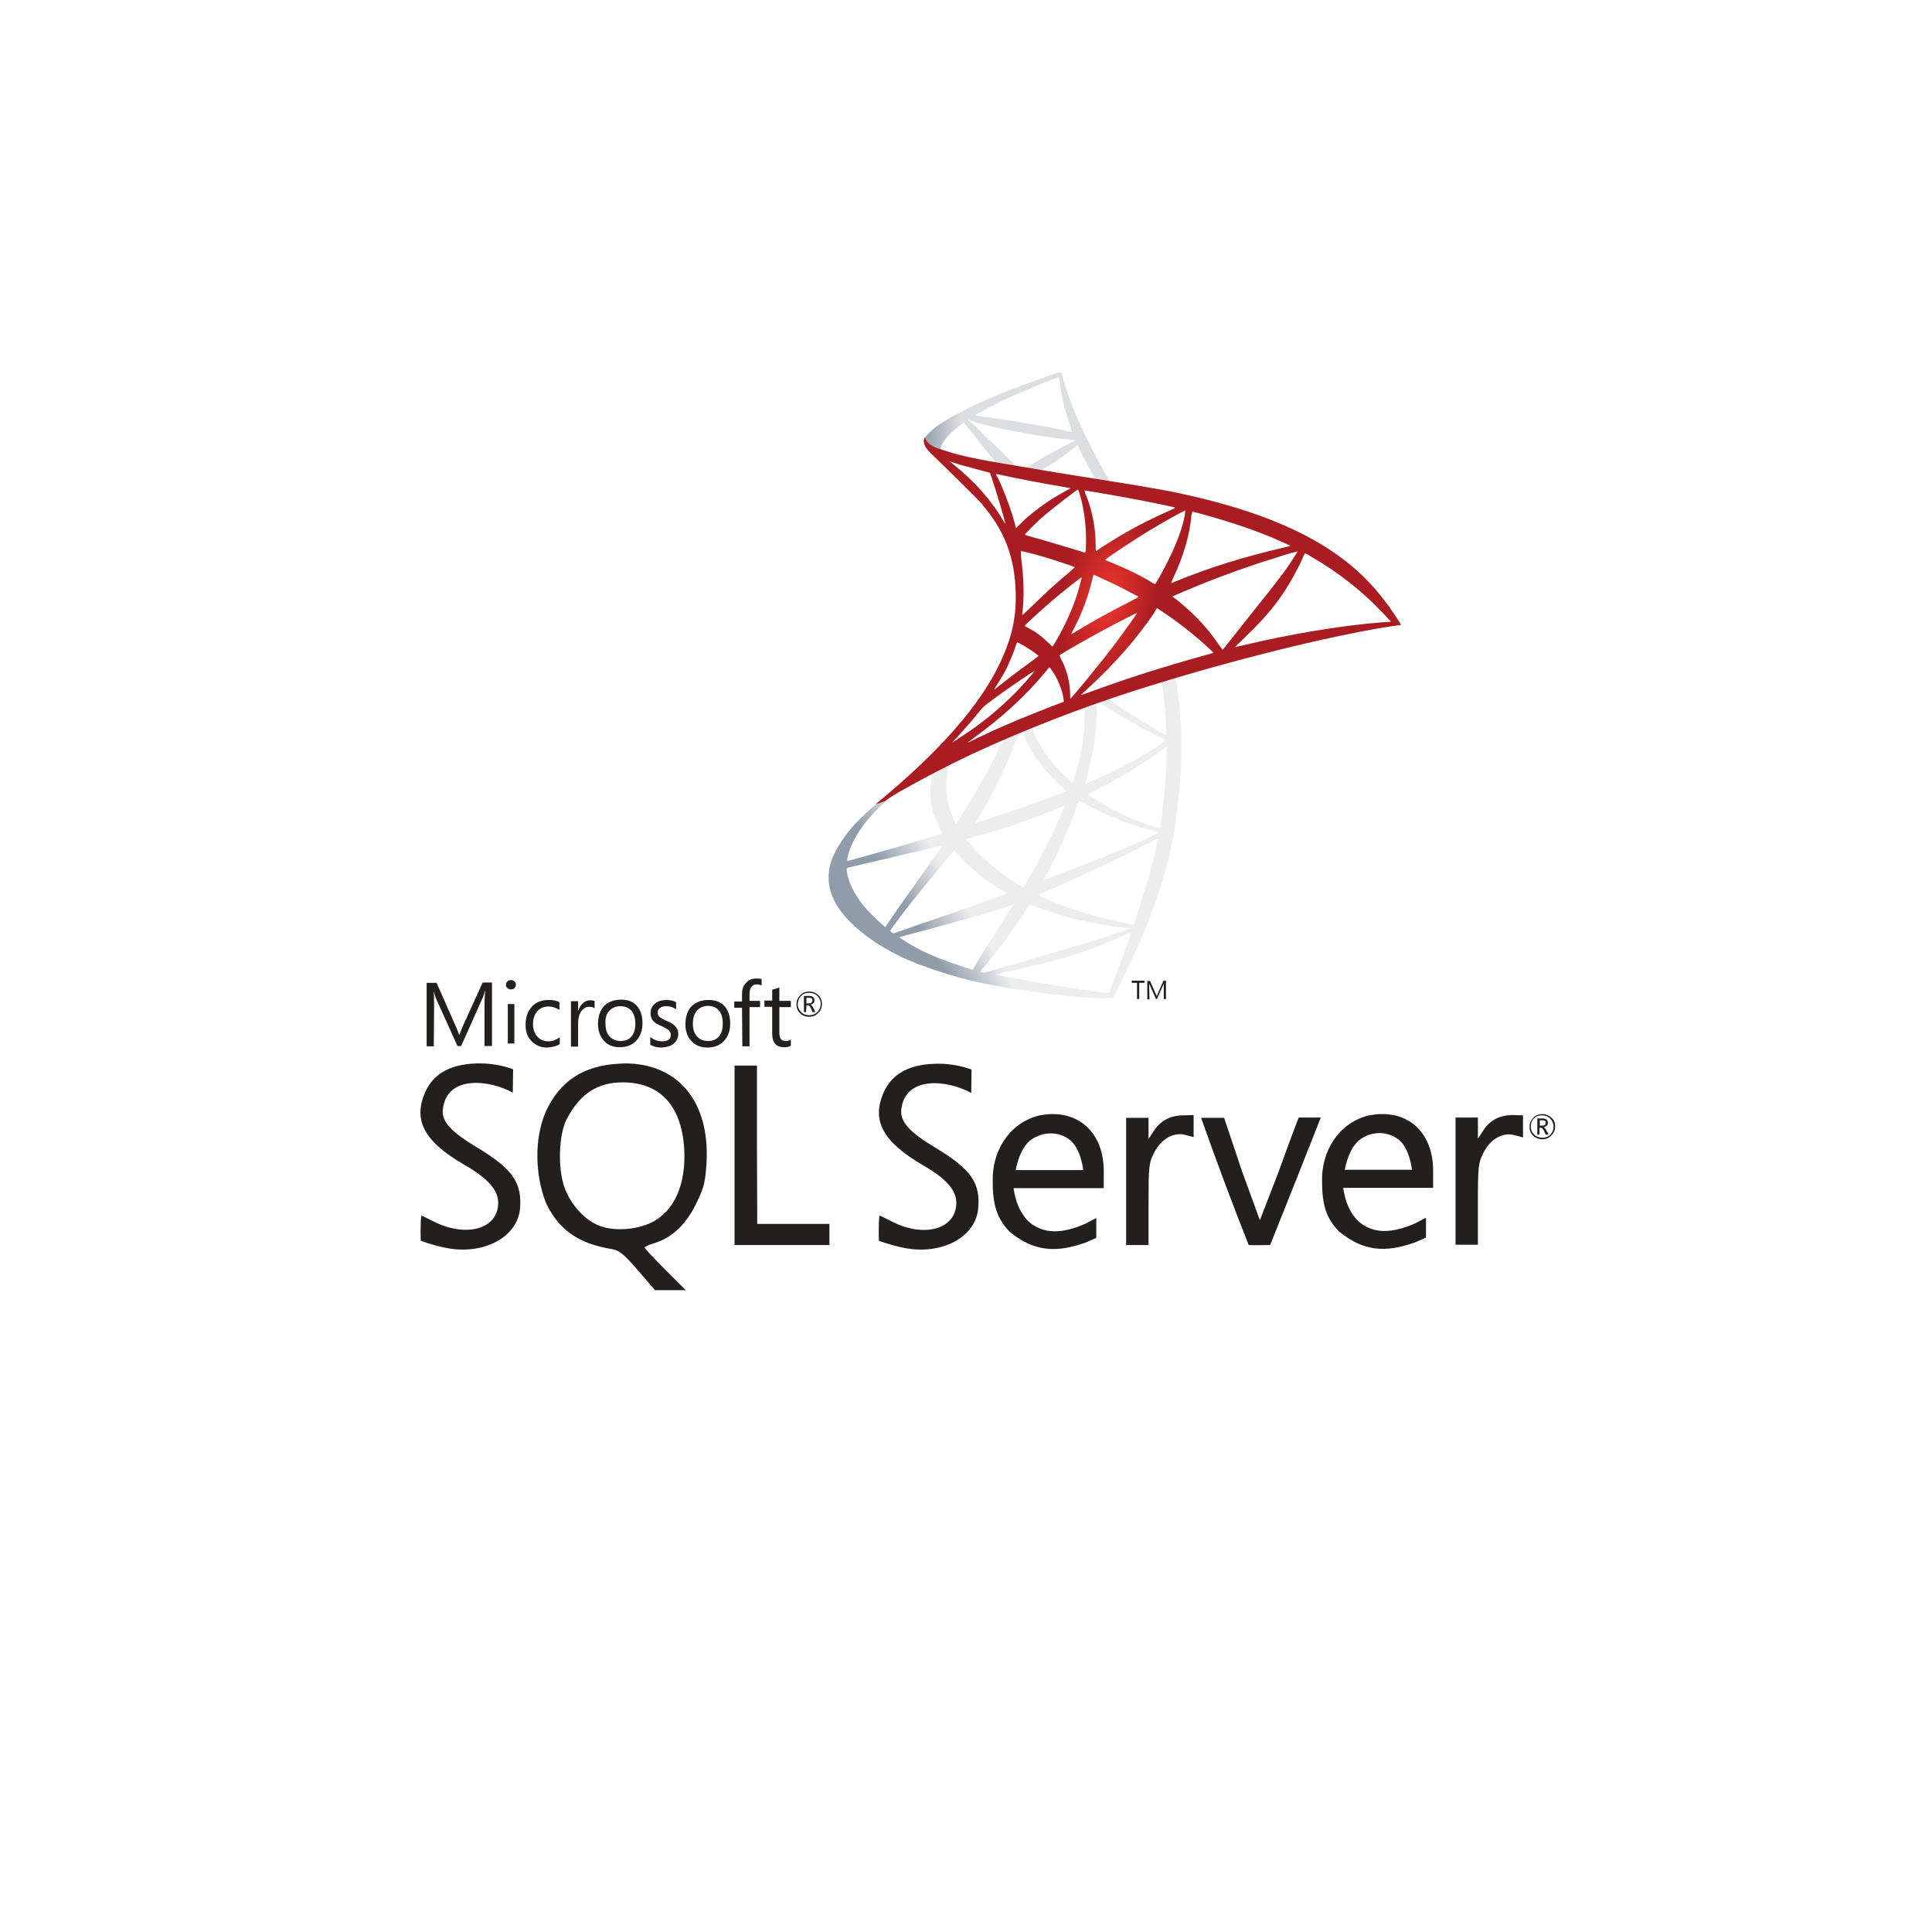 <svg width="161" height="161" viewBox="0 0 161 161" fill="none" xmlns="http://www.w3.org/2000/svg">
<g filter="url(#filter0_ddi_66_41)">
<path d="M148 73.5C148 110.779 117.779 141 80.5 141C43.221 141 13 110.779 13 73.5C13 36.221 43.221 6 80.5 6C117.779 6 148 36.221 148 73.5Z" fill="white"/>
</g>
<g clip-path="url(#clip0_66_41)">
<path d="M99.158 55.364L88.713 58.785L79.616 62.802L77.076 63.476C76.428 64.098 75.754 64.72 75.002 65.343C74.199 66.042 73.447 66.664 72.877 67.131C72.229 67.649 71.296 68.582 70.803 69.178C70.078 70.086 69.507 71.045 69.274 71.77C68.833 73.092 69.041 74.44 69.896 75.684C70.959 77.265 73.11 78.872 75.598 79.961C76.868 80.531 79.019 81.231 80.626 81.645C83.296 82.319 88.48 83.071 91.331 83.174C91.901 83.201 92.679 83.201 92.704 83.174C92.756 83.123 93.223 82.293 93.715 81.231C95.478 77.654 96.722 74.284 97.422 71.433C97.836 69.697 98.147 67.39 98.381 64.643C98.433 63.865 98.459 61.299 98.407 60.444C98.329 59.018 98.199 57.878 98.018 56.737C97.992 56.582 97.966 56.426 97.992 56.426C98.018 56.401 98.121 56.375 99.418 56.012L99.158 55.364ZM96.774 56.763C96.877 56.763 97.111 59.2 97.189 60.729C97.214 61.04 97.189 61.273 97.189 61.273C97.137 61.273 95.867 60.522 94.933 59.951C94.156 59.459 92.653 58.448 92.419 58.267C92.342 58.215 92.342 58.215 92.99 57.982C94.078 57.593 96.67 56.763 96.774 56.763ZM91.434 58.526C91.512 58.526 91.694 58.63 92.134 58.889C93.767 59.9 95.97 61.144 96.929 61.558C97.214 61.688 97.24 61.636 96.592 62.103C95.167 63.087 93.353 64.046 91.175 65.005C90.787 65.187 90.475 65.317 90.45 65.317C90.424 65.317 90.475 65.109 90.553 64.876C91.072 62.906 91.383 60.91 91.409 59.329C91.357 58.526 91.357 58.526 91.434 58.526ZM90.346 58.941C90.398 58.992 90.372 60.755 90.294 61.247C90.165 62.388 89.931 63.476 89.568 64.695C89.491 64.98 89.413 65.239 89.387 65.239C89.361 65.291 88.272 64.228 87.91 63.813C87.287 63.114 86.821 62.388 86.458 61.688C86.277 61.325 85.992 60.625 86.017 60.625C86.147 60.522 90.32 58.915 90.346 58.941ZM85.188 60.962C85.24 60.988 85.292 61.118 85.318 61.247C85.577 61.947 86.147 62.958 86.64 63.58C87.184 64.28 87.884 65.057 88.454 65.55C88.635 65.705 88.817 65.861 88.843 65.887C88.894 65.939 88.894 65.939 87.624 66.405C86.121 66.975 84.514 67.546 82.648 68.142C82.207 68.297 81.767 68.427 81.326 68.582C81.249 68.608 81.274 68.556 81.482 68.245C82.415 66.794 83.814 63.969 84.592 61.947C84.722 61.61 84.851 61.247 84.877 61.17C84.903 61.066 84.955 61.014 85.058 60.962C85.11 60.988 85.162 60.962 85.188 60.962ZM83.607 61.61C83.633 61.636 83.218 62.465 82.829 63.243C82.052 64.746 81.223 66.198 80.108 67.986C79.927 68.297 79.745 68.582 79.719 68.608C79.667 68.66 79.667 68.66 79.538 68.401C79.279 67.882 79.045 67.183 78.942 66.561C78.812 65.939 78.838 64.876 78.993 64.202C79.097 63.71 79.097 63.71 79.331 63.606C80.29 63.114 83.555 61.584 83.607 61.61ZM97.214 62.18V62.517C97.214 64.28 97.033 66.69 96.748 68.453C96.696 68.764 96.67 69.023 96.644 69.023C96.644 69.023 96.411 68.971 96.152 68.893C94.96 68.531 93.689 67.986 92.523 67.338C91.746 66.924 90.631 66.224 90.683 66.198C90.683 66.198 91.02 66.016 91.409 65.809C92.964 65.005 94.441 64.124 95.737 63.269C96.23 62.958 96.955 62.414 97.111 62.284L97.214 62.18ZM77.646 64.513C77.672 64.513 77.672 64.565 77.62 64.85C77.594 65.057 77.542 65.446 77.542 65.705C77.49 66.846 77.672 67.701 78.242 68.867C78.397 69.178 78.527 69.463 78.527 69.463C78.475 69.515 73.24 71.045 71.607 71.485C71.114 71.615 70.7 71.744 70.648 71.744C70.596 71.77 70.596 71.744 70.596 71.615C70.777 70.448 71.659 68.945 72.903 67.649C73.732 66.794 74.38 66.302 75.495 65.653C76.298 65.239 77.516 64.539 77.646 64.513C77.62 64.513 77.62 64.513 77.646 64.513ZM89.957 66.716C89.957 66.716 90.165 66.82 90.372 66.949C92.057 67.934 94.415 68.841 96.411 69.308L96.592 69.36L96.333 69.49C95.27 70.086 91.823 71.511 88.298 72.833C87.78 73.014 87.287 73.222 87.184 73.248C87.08 73.299 87.002 73.299 87.002 73.299C87.002 73.299 87.132 73.014 87.313 72.677C88.298 70.837 89.283 68.582 89.802 67.027C89.905 66.846 89.957 66.716 89.957 66.716ZM88.713 67.131C88.713 67.131 88.661 67.312 88.584 67.494C87.884 69.153 87.002 70.967 85.836 73.014C85.551 73.533 85.292 73.948 85.292 73.948C85.292 73.948 85.058 73.818 84.773 73.636C83.089 72.6 81.611 71.356 80.652 70.112L80.523 69.93L81.249 69.723C83.814 69.023 86.017 68.271 88.195 67.338C88.428 67.234 88.687 67.131 88.713 67.131ZM96.515 69.852C96.515 70.034 96.126 71.667 95.789 72.833C95.504 73.818 95.27 74.595 94.83 75.969C94.648 76.565 94.467 77.058 94.467 77.058C94.467 77.058 94.415 77.058 94.363 77.032C92.031 76.617 89.905 76.021 87.936 75.218C87.391 74.984 86.588 74.647 86.536 74.595C86.51 74.57 87.002 74.362 87.599 74.103C91.201 72.522 94.908 70.76 96.204 69.982C96.359 69.904 96.489 69.852 96.515 69.852ZM78.501 70.474C78.527 70.5 77.516 71.926 76.117 73.896C75.624 74.595 75.054 75.399 74.847 75.684C74.639 75.995 74.302 76.462 74.121 76.747L73.784 77.265L73.421 76.954C73.006 76.617 72.281 75.865 71.944 75.451C71.27 74.595 70.803 73.714 70.622 72.911C70.544 72.522 70.544 72.341 70.622 72.315C70.751 72.289 72.851 71.796 74.821 71.33C75.909 71.07 77.179 70.785 77.646 70.656C78.112 70.552 78.475 70.474 78.501 70.474ZM79.512 70.863L79.771 71.148C80.912 72.418 82.078 73.351 83.478 74.181C83.737 74.31 83.918 74.44 83.892 74.466C83.84 74.518 79.019 76.228 76.764 76.98C75.52 77.421 74.484 77.783 74.458 77.783L74.302 77.68L74.173 77.576L74.406 77.239C75.158 76.177 76.091 74.984 78.112 72.548L79.512 70.863ZM85.81 75.373C85.81 75.373 86.173 75.503 86.588 75.658C87.624 76.047 88.428 76.28 89.516 76.565C90.864 76.902 92.808 77.239 93.949 77.343C94.13 77.369 94.208 77.369 94.182 77.395C94.13 77.421 92.964 77.809 92.108 78.094C90.761 78.509 86.614 79.753 83.218 80.712C82.596 80.894 82.052 81.049 82.026 81.049C81.948 81.075 81.689 80.997 81.689 80.971C81.689 80.945 81.871 80.712 82.104 80.453C83.244 79.105 84.359 77.576 85.318 76.151C85.577 75.684 85.81 75.373 85.81 75.373ZM84.411 75.399C84.411 75.399 83.866 76.306 82.881 77.861C82.467 78.509 82 79.261 81.819 79.52C81.663 79.779 81.43 80.168 81.3 80.401L81.067 80.816L80.937 80.79C80.652 80.712 78.657 80.013 78.138 79.805C77.49 79.546 76.816 79.235 76.298 78.95C75.676 78.613 74.873 78.094 74.95 78.094C74.976 78.094 76.039 77.783 77.361 77.447C80.808 76.513 82.726 75.969 83.996 75.554C84.203 75.451 84.411 75.399 84.411 75.399ZM94.234 77.706C94.286 77.783 92.99 81.334 92.523 82.449C92.419 82.708 92.394 82.76 92.316 82.76C92.186 82.76 90.32 82.501 89.206 82.319C87.236 82.008 83.944 81.438 83.115 81.257L82.933 81.205L84.1 80.945C86.64 80.375 87.832 80.064 89.076 79.701C90.631 79.235 92.16 78.639 93.715 77.913C93.975 77.809 94.182 77.706 94.234 77.706Z" fill="url(#paint0_linear_66_41)"/>
<path d="M88.376 31.026C88.195 31 85.395 32.011 83.581 32.736C81.145 33.721 79.252 34.68 78.086 35.51C77.646 35.821 77.101 36.365 77.023 36.572C76.998 36.65 76.972 36.754 76.972 36.832L78.034 37.843L80.549 38.646L86.536 39.709L93.378 40.875L93.456 40.279H93.404L92.497 40.149L92.316 39.838C91.382 38.205 90.346 36.158 89.75 34.784C89.283 33.721 88.842 32.477 88.609 31.596C88.48 31.052 88.454 31.026 88.376 31.026ZM88.246 31.415C88.272 31.415 88.298 31.648 88.324 31.907C88.454 33.022 88.713 34.084 89.102 35.225C89.387 36.106 89.387 36.054 89.05 35.95C88.246 35.717 84.644 35.095 82.026 34.732C81.611 34.68 81.248 34.629 81.248 34.603C81.222 34.577 83.14 33.566 83.97 33.177C85.058 32.685 88.039 31.466 88.246 31.415ZM80.626 34.965L80.937 35.069C82.622 35.639 86.821 36.443 89.153 36.624C89.413 36.65 89.646 36.676 89.646 36.676C89.646 36.676 89.439 36.806 89.153 36.935C88.039 37.506 86.795 38.179 85.94 38.724C85.68 38.879 85.447 39.009 85.421 39.009C85.395 39.009 85.214 38.983 85.058 38.957L84.747 38.905L83.97 38.128C82.57 36.78 81.481 35.743 81.067 35.328L80.626 34.965ZM80.315 35.199L81.43 36.598C82.026 37.376 82.648 38.102 82.778 38.283C82.907 38.439 83.011 38.594 83.011 38.594C82.985 38.62 81.404 38.309 80.574 38.128C79.719 37.92 79.356 37.843 78.838 37.661L78.397 37.532V37.428C78.397 36.909 79.071 36.106 80.212 35.303L80.315 35.199ZM89.775 37.091C89.801 37.091 89.853 37.169 89.931 37.376C90.19 37.972 91.046 39.553 91.253 39.864C91.305 39.968 91.434 39.968 90.32 39.786C87.65 39.346 86.795 39.216 86.795 39.19C86.795 39.19 86.873 39.138 86.976 39.061C87.806 38.594 88.635 38.024 89.387 37.402C89.568 37.246 89.724 37.117 89.775 37.091Z" fill="url(#paint1_linear_66_41)"/>
<path d="M77.076 36.443C77.076 36.443 76.894 36.728 77.076 37.143C77.179 37.402 77.49 37.713 77.827 38.024C77.827 38.024 81.352 41.445 81.767 41.938C83.711 44.193 84.566 46.396 84.644 49.428C84.696 51.398 84.333 53.109 83.4 55.104C81.767 58.681 78.294 62.647 72.955 67.027L73.732 66.768C74.225 66.379 74.924 65.99 76.531 65.109C80.264 63.061 84.437 61.195 89.569 59.277C96.955 56.504 109.111 53.238 116.031 52.175L116.757 52.072L116.654 51.89C116.031 50.906 115.591 50.309 115.072 49.661C113.569 47.769 111.729 46.266 109.474 44.996C106.39 43.26 102.372 41.912 97.292 40.901C96.333 40.719 94.234 40.357 92.523 40.097C88.895 39.527 86.562 39.138 83.996 38.698C83.063 38.542 81.689 38.309 80.782 38.102C80.316 37.998 79.408 37.791 78.683 37.532C78.061 37.35 77.257 37.117 77.076 36.443ZM79.123 38.439C79.123 38.439 79.253 38.49 79.434 38.542C79.745 38.646 80.134 38.776 80.575 38.879C80.912 38.983 81.275 39.061 81.611 39.164C82.078 39.294 82.493 39.398 82.493 39.398C82.544 39.449 83.348 42.015 83.607 42.974C83.711 43.337 83.789 43.674 83.789 43.674C83.789 43.674 83.685 43.545 83.581 43.363C82.648 41.73 81.197 40.097 79.512 38.75C79.279 38.568 79.123 38.439 79.123 38.439ZM83.011 39.501C83.063 39.501 83.218 39.527 83.426 39.579C84.773 39.89 87.184 40.331 88.713 40.59C88.972 40.642 89.18 40.668 89.18 40.694C89.18 40.719 89.076 40.771 88.972 40.823C88.713 40.953 87.65 41.575 87.314 41.808C86.432 42.404 85.655 43.026 85.085 43.596L84.67 44.011C84.67 44.011 84.618 43.882 84.592 43.7C84.307 42.611 83.711 40.979 83.167 39.838C83.063 39.683 82.985 39.501 83.011 39.501C82.985 39.501 82.985 39.501 83.011 39.501ZM89.828 40.797C89.879 40.823 89.957 41.082 90.113 41.678C90.398 42.819 90.528 44.115 90.502 45.307C90.476 45.644 90.476 45.955 90.45 45.981L90.424 46.059L90.009 45.929C89.154 45.67 87.78 45.255 86.614 44.918C85.94 44.737 85.396 44.581 85.396 44.555C85.396 44.504 86.38 43.519 86.795 43.156C87.599 42.456 89.776 40.771 89.828 40.797ZM90.372 40.875C90.398 40.849 93.638 41.419 95.115 41.704C96.204 41.912 97.811 42.249 97.914 42.3C97.966 42.326 97.785 42.404 97.266 42.637C95.193 43.571 93.638 44.426 92.083 45.437C91.668 45.696 91.331 45.929 91.331 45.929C91.331 45.929 91.305 45.696 91.305 45.437C91.305 43.933 90.994 42.43 90.45 41.134C90.424 41.005 90.372 40.901 90.372 40.875ZM98.77 42.534C98.796 42.56 98.692 43.208 98.588 43.571C98.303 44.737 97.525 46.499 96.592 48.132C96.437 48.417 96.281 48.651 96.255 48.676C96.23 48.676 96.022 48.573 95.789 48.417C94.882 47.873 93.819 47.381 92.705 46.914C92.394 46.784 92.109 46.681 92.109 46.655C92.057 46.603 94.597 44.918 95.945 44.115C97.007 43.467 98.744 42.508 98.77 42.534ZM99.366 42.637C99.444 42.637 100.869 43.026 101.621 43.26C103.487 43.804 105.612 44.581 106.986 45.229L107.556 45.489L107.141 45.592C103.746 46.37 100.843 47.277 98.044 48.417C97.811 48.521 97.603 48.599 97.603 48.599C97.577 48.599 97.655 48.417 97.759 48.184C98.614 46.396 99.158 44.529 99.288 42.922C99.34 42.767 99.366 42.637 99.366 42.637ZM85.059 45.929C85.085 45.903 86.173 46.162 86.769 46.344C87.676 46.603 89.569 47.225 89.569 47.277C89.569 47.277 89.361 47.458 89.102 47.692C88.065 48.547 87.08 49.454 85.888 50.62C85.525 50.957 85.24 51.242 85.214 51.242C85.188 51.242 85.188 51.191 85.188 51.139C85.37 49.817 85.318 48.106 85.085 46.37C85.085 46.111 85.059 45.929 85.059 45.929ZM108.126 45.955C108.152 45.981 107.608 46.784 107.297 47.251C106.83 47.925 106.131 48.832 104.549 50.802C103.72 51.839 102.787 53.031 102.476 53.42C102.165 53.808 101.906 54.145 101.88 54.145C101.88 54.145 101.776 54.016 101.647 53.834C100.765 52.513 99.703 51.346 98.459 50.309C98.225 50.102 97.966 49.895 97.862 49.843C97.785 49.791 97.707 49.713 97.707 49.713C97.707 49.687 99.055 49.117 100.066 48.702C101.854 47.977 104.29 47.096 106.105 46.551C107.09 46.214 108.126 45.929 108.126 45.955ZM108.748 46.111C108.774 46.111 108.982 46.188 109.189 46.344C111.107 47.432 112.999 48.858 114.476 50.309C114.891 50.724 115.928 51.787 115.902 51.813C115.902 51.813 115.539 51.839 115.124 51.864C111.807 52.124 107.556 52.824 103.461 53.808C103.176 53.86 102.943 53.938 102.917 53.938C102.891 53.938 103.202 53.627 103.59 53.264C106.001 50.957 107.09 49.48 108.385 46.888C108.567 46.447 108.722 46.136 108.748 46.111C108.722 46.111 108.722 46.111 108.748 46.111ZM91.15 47.899C91.253 47.925 92.29 48.417 93.067 48.78C93.767 49.143 94.856 49.713 94.908 49.739C94.908 49.739 94.545 49.947 94.078 50.18C92.601 50.931 91.331 51.631 89.983 52.435C89.594 52.668 89.283 52.849 89.283 52.849C89.257 52.849 89.257 52.824 89.465 52.435C90.165 51.139 90.735 49.584 91.072 48.08C91.098 47.977 91.124 47.899 91.15 47.899ZM90.139 48.106C90.165 48.132 89.905 49.091 89.724 49.636C89.413 50.646 88.843 51.89 88.324 52.849C88.195 53.083 88.013 53.394 87.91 53.575L87.702 53.886L87.262 53.471C86.743 52.979 86.329 52.668 85.784 52.383C85.577 52.279 85.396 52.175 85.396 52.15C85.396 52.098 86.743 50.854 87.78 49.972C88.532 49.325 90.113 48.08 90.139 48.106ZM96.411 50.672L96.8 50.931C97.681 51.502 98.718 52.279 99.521 52.953C99.962 53.316 100.843 54.093 101.025 54.301L101.128 54.404L100.48 54.586C96.852 55.597 94.078 56.478 90.813 57.67C90.45 57.8 90.139 57.904 90.113 57.904C90.061 57.904 90.035 57.955 90.838 57.204C92.912 55.286 94.778 53.16 96.152 51.113L96.411 50.672ZM94.752 51.087C94.778 51.113 93.689 52.616 93.042 53.497C92.264 54.534 90.89 56.245 89.957 57.359C89.569 57.826 89.231 58.215 89.206 58.215C89.18 58.215 89.18 58.111 89.18 57.929C89.18 56.971 88.946 55.96 88.506 55.078C88.324 54.716 88.299 54.638 88.324 54.586C88.48 54.456 90.761 53.135 92.238 52.357C93.197 51.839 94.726 51.061 94.752 51.087ZM84.773 53.523C84.799 53.523 84.981 53.627 85.188 53.731C85.681 54.016 86.147 54.327 86.536 54.638C86.562 54.664 86.355 54.819 86.07 55.027C85.318 55.571 84.177 56.426 83.529 56.945C82.83 57.489 82.804 57.515 82.882 57.385C83.4 56.582 83.659 56.141 83.944 55.571C84.177 55.053 84.437 54.456 84.618 53.912C84.67 53.705 84.748 53.523 84.773 53.523ZM87.443 55.623C87.495 55.623 87.521 55.675 87.754 56.011C88.195 56.685 88.558 57.593 88.635 58.318L88.661 58.474L87.573 58.889C85.629 59.64 83.84 60.392 82.648 60.936C82.311 61.092 81.715 61.377 81.326 61.558C80.938 61.765 80.626 61.895 80.626 61.895C80.626 61.895 80.86 61.714 81.171 61.48C83.529 59.77 85.577 57.878 87.106 56.011C87.262 55.804 87.417 55.623 87.443 55.623ZM86.225 55.908C86.251 55.934 85.344 56.971 84.748 57.593C83.218 59.148 81.715 60.366 79.849 61.558C79.616 61.714 79.408 61.843 79.382 61.869C79.331 61.895 79.408 61.817 80.212 60.936C80.73 60.366 81.119 59.899 81.585 59.329C81.897 58.94 81.948 58.889 82.363 58.577C83.504 57.696 86.173 55.882 86.225 55.908Z" fill="url(#paint2_radial_66_41)"/>
<path d="M52.012 88.617C51.857 88.617 51.727 88.643 51.572 88.643C48.617 88.799 46.647 90.095 45.481 92.635C44.496 94.916 44.599 97.922 45.481 100.203C46.517 102.458 48.202 103.65 51.001 104.091C51.597 104.194 51.986 104.505 53.153 105.853L54.578 107.512H57.144L55.434 105.801C54.5 104.868 53.723 104.039 53.723 103.961C53.723 103.883 54.086 103.728 54.526 103.598C55.978 103.158 57.17 102.043 57.999 100.333C58.673 98.959 58.777 98.544 58.881 96.834C59.14 91.754 56.47 88.591 52.012 88.617ZM54.267 101.888C53.023 102.484 51.209 102.613 50.017 102.173C48.798 101.732 47.606 100.462 47.062 99.011C46.466 97.43 46.543 94.527 47.243 93.231C48.332 91.157 49.783 90.198 51.883 90.198C54.993 90.198 56.781 92.116 57.014 95.693C57.196 98.7 56.185 100.955 54.267 101.888ZM98.614 92.946C97.525 92.946 96.722 93.386 96.152 94.242L95.711 94.916V93.153H93.845V103.754H95.711V100.358C95.711 97.248 95.737 96.885 96.178 96.056C96.774 94.89 97.811 94.319 98.796 94.579L99.469 94.76V92.92L98.614 92.946ZM87.676 92.842C87.314 92.842 86.925 92.894 86.536 92.972C84.048 93.62 82.648 96.004 82.726 98.466C82.726 100.514 83.115 101.551 84.126 102.639C86.147 104.298 87.987 104.428 90.476 103.546C90.89 103.365 91.357 103.158 91.357 103.158V101.499L90.476 101.965C88.48 102.847 86.951 102.847 85.733 101.81C84.955 101.032 84.618 100.073 84.462 99.011H91.979V97.585C91.979 94.656 90.216 92.816 87.676 92.842ZM84.644 97.507C84.644 97.507 84.929 95.693 85.94 94.967C86.432 94.63 87.002 94.449 87.573 94.449C88.143 94.449 88.687 94.63 89.154 94.993C90.087 95.719 90.268 97.507 90.268 97.507H84.644ZM39.701 95.589C37.679 94.371 36.772 93.49 36.902 92.453C37.213 89.576 40.764 89.965 42.733 91.054L42.759 89.11C42.759 89.11 41.671 88.643 40.115 88.617C37.731 88.591 36.176 89.369 35.45 90.976C34.388 93.335 35.321 95.123 38.742 97.093C40.66 98.207 41.515 99.166 41.515 100.229C41.515 102.406 38.897 103.158 36.176 101.81C35.606 101.525 35.139 101.292 35.113 101.292C35.01 101.914 35.061 103.391 35.061 103.391C35.061 103.391 35.891 103.728 37.135 103.987C40.245 104.609 43.044 103.158 43.33 100.799C43.537 98.57 42.733 97.404 39.701 95.589ZM115.124 92.842C114.761 92.842 114.373 92.894 113.984 92.972C111.496 93.62 110.096 96.004 110.174 98.466C110.174 100.514 110.563 101.551 111.573 102.613C113.595 104.272 115.435 104.428 117.949 103.521C118.364 103.339 118.831 103.132 118.831 103.132V101.473L117.949 101.94C115.928 102.821 114.424 102.821 113.206 101.784C112.429 101.006 112.092 100.073 111.936 98.985H119.427V97.559C119.427 94.63 117.664 92.79 115.124 92.842ZM112.066 97.481C112.066 97.481 112.351 95.667 113.362 94.942C113.854 94.579 114.424 94.423 114.969 94.423C115.513 94.423 116.083 94.605 116.55 94.967C117.483 95.693 117.664 97.481 117.664 97.481H112.066ZM77.905 95.615C75.883 94.397 75.002 93.516 75.106 92.479C75.417 89.602 78.968 89.991 80.938 91.08L80.963 89.136C80.963 89.136 79.875 88.669 78.32 88.643C75.935 88.617 74.38 89.395 73.654 91.002C72.592 93.36 73.551 95.149 76.946 97.119C78.864 98.233 79.693 99.192 79.693 100.229C79.693 102.406 77.076 103.184 74.354 101.81C73.81 101.525 73.317 101.292 73.291 101.292C73.188 101.914 73.24 103.391 73.24 103.391C73.24 103.391 74.069 103.728 75.313 103.987C78.423 104.609 81.223 103.158 81.508 100.799C81.741 98.596 80.938 97.43 77.905 95.615ZM126.062 92.92C124.973 92.92 124.144 93.36 123.6 94.216L123.159 94.89V93.127H121.293V103.728H123.159V100.358C123.159 97.248 123.185 96.885 123.626 96.056C124.222 94.89 125.258 94.319 126.243 94.605L126.917 94.786V92.946L126.062 92.92ZM63.08 95.564V88.799H61.213V103.754H69.119V101.991H63.105L63.08 95.564ZM106.545 97.663L104.99 101.68L103.513 97.637L102.009 93.153H100.091C101.336 96.678 102.683 100.281 104.057 103.754C104.653 103.78 105.249 103.754 105.845 103.754L107.945 98.492L110.07 93.127H108.23C108.204 93.153 107.4 95.278 106.545 97.663ZM67.434 84.73C67.745 84.73 67.978 84.626 68.186 84.418C68.393 84.211 68.496 83.978 68.496 83.667C68.496 83.356 68.393 83.123 68.186 82.915C67.978 82.734 67.745 82.63 67.434 82.63C67.123 82.63 66.864 82.734 66.682 82.941C66.475 83.148 66.371 83.408 66.371 83.693C66.371 84.004 66.475 84.263 66.682 84.444C66.864 84.626 67.123 84.73 67.434 84.73ZM66.76 82.993C66.941 82.811 67.149 82.734 67.434 82.734C67.693 82.734 67.926 82.811 68.108 82.993C68.289 83.174 68.393 83.382 68.393 83.667C68.393 83.926 68.289 84.159 68.108 84.341C67.926 84.522 67.693 84.6 67.434 84.6C67.175 84.6 66.941 84.522 66.76 84.341C66.579 84.159 66.475 83.926 66.475 83.667C66.501 83.408 66.579 83.174 66.76 82.993ZM67.201 83.77H67.33C67.408 83.77 67.512 83.848 67.563 84.004L67.719 84.341H67.952L67.771 83.978C67.693 83.822 67.615 83.745 67.537 83.719C67.641 83.693 67.719 83.667 67.797 83.589C67.849 83.537 67.874 83.434 67.874 83.356C67.874 83.252 67.849 83.174 67.771 83.097C67.693 83.019 67.563 82.993 67.382 82.993H66.993V84.341H67.175L67.201 83.77ZM67.201 83.148H67.382C67.512 83.148 67.589 83.174 67.641 83.2C67.693 83.226 67.693 83.278 67.693 83.382C67.693 83.537 67.589 83.615 67.408 83.615H67.201V83.148ZM36.176 83.641C36.176 83.174 36.15 82.811 36.15 82.604C36.202 82.837 36.254 83.019 36.306 83.148L38.12 87.166H38.431L40.245 83.097C40.297 82.993 40.349 82.811 40.401 82.578H40.427C40.401 82.993 40.375 83.33 40.375 83.615V87.166H40.997V81.879H40.219L38.535 85.585C38.483 85.74 38.379 85.948 38.275 86.233H38.249C38.224 86.077 38.12 85.87 38.016 85.611L36.383 81.904H35.554V87.192H36.15L36.176 83.641ZM42.319 83.667H42.863V86.959H42.319V83.667ZM42.578 82.449C42.681 82.449 42.785 82.423 42.863 82.345C42.941 82.267 42.992 82.189 42.992 82.06C42.992 81.956 42.967 81.853 42.863 81.775C42.785 81.697 42.681 81.671 42.578 81.671C42.474 81.671 42.37 81.697 42.293 81.775C42.215 81.853 42.163 81.956 42.163 82.06C42.163 82.189 42.189 82.267 42.293 82.345C42.37 82.423 42.474 82.449 42.578 82.449ZM46.647 87.01V86.44C46.362 86.647 46.051 86.777 45.714 86.777C45.325 86.777 45.014 86.647 44.781 86.388C44.548 86.129 44.418 85.792 44.418 85.352C44.418 84.885 44.548 84.522 44.781 84.263C45.014 84.004 45.351 83.874 45.714 83.874C46.025 83.874 46.336 83.978 46.621 84.159V83.511C46.362 83.382 46.077 83.33 45.74 83.33C45.144 83.33 44.651 83.511 44.314 83.9C43.977 84.263 43.796 84.781 43.796 85.403C43.796 85.948 43.952 86.414 44.288 86.751C44.625 87.114 45.066 87.296 45.584 87.296C46.025 87.269 46.362 87.192 46.647 87.01ZM48.176 85.274C48.176 84.833 48.28 84.496 48.461 84.237C48.643 84.03 48.824 83.9 49.083 83.9C49.291 83.9 49.446 83.926 49.55 84.03V83.408C49.472 83.382 49.343 83.356 49.187 83.356C48.98 83.356 48.772 83.434 48.617 83.563C48.435 83.719 48.28 83.926 48.202 84.211H48.176V83.434H47.58V87.218H48.176V85.274ZM51.649 87.269C52.22 87.269 52.686 87.088 53.023 86.725C53.36 86.362 53.541 85.87 53.541 85.274C53.541 84.652 53.386 84.185 53.075 83.822C52.764 83.46 52.323 83.304 51.753 83.304C51.183 83.304 50.716 83.485 50.379 83.796C50.017 84.159 49.835 84.678 49.835 85.326C49.835 85.896 49.991 86.362 50.328 86.725C50.639 87.088 51.079 87.269 51.649 87.269ZM50.794 84.211C51.027 83.978 51.338 83.848 51.701 83.848C52.09 83.848 52.375 83.978 52.608 84.211C52.816 84.47 52.945 84.833 52.945 85.3C52.945 85.766 52.842 86.129 52.634 86.362C52.427 86.622 52.116 86.751 51.727 86.751C51.338 86.751 51.027 86.622 50.794 86.362C50.561 86.103 50.457 85.766 50.457 85.3C50.431 84.833 50.535 84.47 50.794 84.211ZM56.159 86.959C56.392 86.751 56.522 86.492 56.522 86.181C56.522 85.896 56.418 85.663 56.237 85.481C56.081 85.326 55.874 85.196 55.537 85.066C55.252 84.937 55.071 84.833 54.967 84.755C54.863 84.652 54.811 84.548 54.811 84.367C54.811 84.211 54.863 84.082 54.993 84.004C55.123 83.9 55.278 83.848 55.485 83.848C55.822 83.848 56.081 83.926 56.341 84.108V83.511C56.107 83.382 55.822 83.33 55.537 83.33C55.148 83.33 54.811 83.434 54.578 83.641C54.319 83.848 54.215 84.108 54.215 84.418C54.215 84.704 54.293 84.937 54.449 85.092C54.578 85.248 54.812 85.377 55.123 85.507C55.434 85.637 55.641 85.766 55.745 85.87C55.848 85.974 55.9 86.077 55.9 86.233C55.9 86.596 55.667 86.777 55.174 86.777C54.812 86.777 54.474 86.647 54.189 86.414V87.062C54.449 87.218 54.76 87.296 55.123 87.296C55.563 87.269 55.926 87.166 56.159 86.959ZM59.036 83.33C58.466 83.33 57.999 83.511 57.663 83.822C57.3 84.185 57.118 84.704 57.118 85.352C57.118 85.922 57.274 86.388 57.611 86.751C57.948 87.114 58.388 87.296 58.958 87.296C59.529 87.296 59.995 87.114 60.332 86.751C60.669 86.388 60.85 85.896 60.85 85.3C60.85 84.678 60.695 84.211 60.384 83.848C60.047 83.485 59.606 83.33 59.036 83.33ZM60.228 85.3C60.228 85.766 60.125 86.129 59.917 86.362C59.71 86.622 59.399 86.751 59.01 86.751C58.621 86.751 58.31 86.622 58.077 86.362C57.844 86.103 57.74 85.766 57.74 85.3C57.74 84.807 57.87 84.444 58.103 84.185C58.336 83.952 58.647 83.822 59.01 83.822C59.373 83.822 59.684 83.952 59.892 84.185C60.125 84.444 60.228 84.807 60.228 85.3ZM61.861 87.192H62.458V83.926H63.339V83.408H62.458V82.837C62.458 82.319 62.665 82.034 63.08 82.034C63.235 82.034 63.365 82.06 63.468 82.138V81.593C63.365 81.541 63.209 81.541 63.028 81.541C62.691 81.541 62.431 81.645 62.224 81.853C61.965 82.086 61.835 82.397 61.835 82.837V83.46H61.188V83.978H61.835L61.861 87.192ZM64.35 86.155C64.35 86.881 64.686 87.269 65.334 87.269C65.568 87.269 65.749 87.244 65.905 87.14V86.622C65.801 86.699 65.671 86.751 65.516 86.751C65.308 86.751 65.179 86.699 65.075 86.596C64.998 86.492 64.946 86.311 64.946 86.051V83.926H65.905V83.408H64.946V82.293C64.738 82.371 64.531 82.423 64.35 82.475V83.382H63.702V83.9H64.35V86.155ZM129.276 93.127C129.069 92.946 128.835 92.842 128.524 92.842C128.213 92.842 127.954 92.946 127.773 93.153C127.565 93.36 127.462 93.62 127.462 93.905C127.462 94.216 127.565 94.449 127.773 94.656C127.98 94.838 128.239 94.942 128.524 94.942C128.835 94.942 129.069 94.838 129.276 94.63C129.483 94.423 129.587 94.19 129.587 93.879C129.613 93.568 129.483 93.309 129.276 93.127ZM129.198 94.553C129.017 94.734 128.809 94.812 128.524 94.812C128.265 94.812 128.032 94.734 127.85 94.553C127.669 94.371 127.565 94.138 127.565 93.879C127.565 93.62 127.643 93.386 127.824 93.205C128.006 93.023 128.213 92.946 128.498 92.946C128.757 92.946 128.991 93.023 129.172 93.205C129.354 93.386 129.457 93.62 129.457 93.879C129.457 94.138 129.38 94.371 129.198 94.553ZM128.654 93.931C128.757 93.905 128.835 93.853 128.913 93.801C128.965 93.749 128.991 93.645 128.991 93.568C128.991 93.464 128.965 93.386 128.887 93.309C128.809 93.231 128.68 93.205 128.498 93.205H128.11V94.553H128.291V93.983H128.421C128.498 93.983 128.576 94.06 128.654 94.216L128.809 94.553H129.043L128.861 94.19C128.783 94.034 128.706 93.957 128.654 93.931ZM128.524 93.801H128.317V93.36H128.498C128.628 93.36 128.706 93.386 128.757 93.412C128.809 93.438 128.809 93.49 128.809 93.594C128.783 93.749 128.706 93.801 128.524 93.801ZM94.752 83.252H94.934V81.904H95.374V81.723H94.311V81.904H94.752V83.252ZM95.763 82.241V81.93C95.763 82.008 95.789 82.06 95.815 82.086L96.333 83.252H96.411L96.929 82.086C96.955 82.06 96.955 82.008 96.981 81.93V83.252H97.163V81.723H96.955L96.489 82.786C96.489 82.811 96.437 82.889 96.411 82.993H96.385C96.385 82.941 96.359 82.889 96.307 82.811L95.841 81.749H95.608V83.278H95.789L95.763 82.241Z" fill="#231F1F"/>
</g>
<defs>
<filter id="filter0_ddi_66_41" x="0" y="0" width="161" height="161" filterUnits="userSpaceOnUse" color-interpolation-filters="sRGB">
<feFlood flood-opacity="0" result="BackgroundImageFix"/>
<feColorMatrix in="SourceAlpha" type="matrix" values="0 0 0 0 0 0 0 0 0 0 0 0 0 0 0 0 0 0 127 0" result="hardAlpha"/>
<feOffset dy="7"/>
<feGaussianBlur stdDeviation="6.5"/>
<feComposite in2="hardAlpha" operator="out"/>
<feColorMatrix type="matrix" values="0 0 0 0 0 0 0 0 0 0 0 0 0 0 0 0 0 0 0.3 0"/>
<feBlend mode="normal" in2="BackgroundImageFix" result="effect1_dropShadow_66_41"/>
<feColorMatrix in="SourceAlpha" type="matrix" values="0 0 0 0 0 0 0 0 0 0 0 0 0 0 0 0 0 0 127 0" result="hardAlpha"/>
<feOffset dy="4"/>
<feGaussianBlur stdDeviation="2"/>
<feComposite in2="hardAlpha" operator="out"/>
<feColorMatrix type="matrix" values="0 0 0 0 0 0 0 0 0 0 0 0 0 0 0 0 0 0 0.25 0"/>
<feBlend mode="normal" in2="effect1_dropShadow_66_41" result="effect2_dropShadow_66_41"/>
<feBlend mode="normal" in="SourceGraphic" in2="effect2_dropShadow_66_41" result="shape"/>
<feColorMatrix in="SourceAlpha" type="matrix" values="0 0 0 0 0 0 0 0 0 0 0 0 0 0 0 0 0 0 127 0" result="hardAlpha"/>
<feOffset dy="-3"/>
<feComposite in2="hardAlpha" operator="arithmetic" k2="-1" k3="1"/>
<feColorMatrix type="matrix" values="0 0 0 0 0 0 0 0 0 0 0 0 0 0 0 0 0 0 0.2 0"/>
<feBlend mode="normal" in2="shape" result="effect3_innerShadow_66_41"/>
</filter>
<linearGradient id="paint0_linear_66_41" x1="76.918" y1="78.015" x2="80.695" y2="75.783" gradientUnits="userSpaceOnUse">
<stop stop-color="#909CA9"/>
<stop offset="1" stop-color="#EDEDEE"/>
</linearGradient>
<linearGradient id="paint1_linear_66_41" x1="77.002" y1="35.96" x2="80.042" y2="35.96" gradientUnits="userSpaceOnUse">
<stop stop-color="#939FAB"/>
<stop offset="1" stop-color="#DCDEE1"/>
</linearGradient>
<radialGradient id="paint2_radial_66_41" cx="0" cy="0" r="1" gradientUnits="userSpaceOnUse" gradientTransform="translate(92.326 49.881) rotate(-171.457) scale(3.919 7.839)">
<stop stop-color="#EE352C"/>
<stop offset="1" stop-color="#A91D22"/>
</radialGradient>
<clipPath id="clip0_66_41">
<rect width="120" height="76.512" fill="white" transform="translate(22 31)"/>
</clipPath>
</defs>
</svg>
